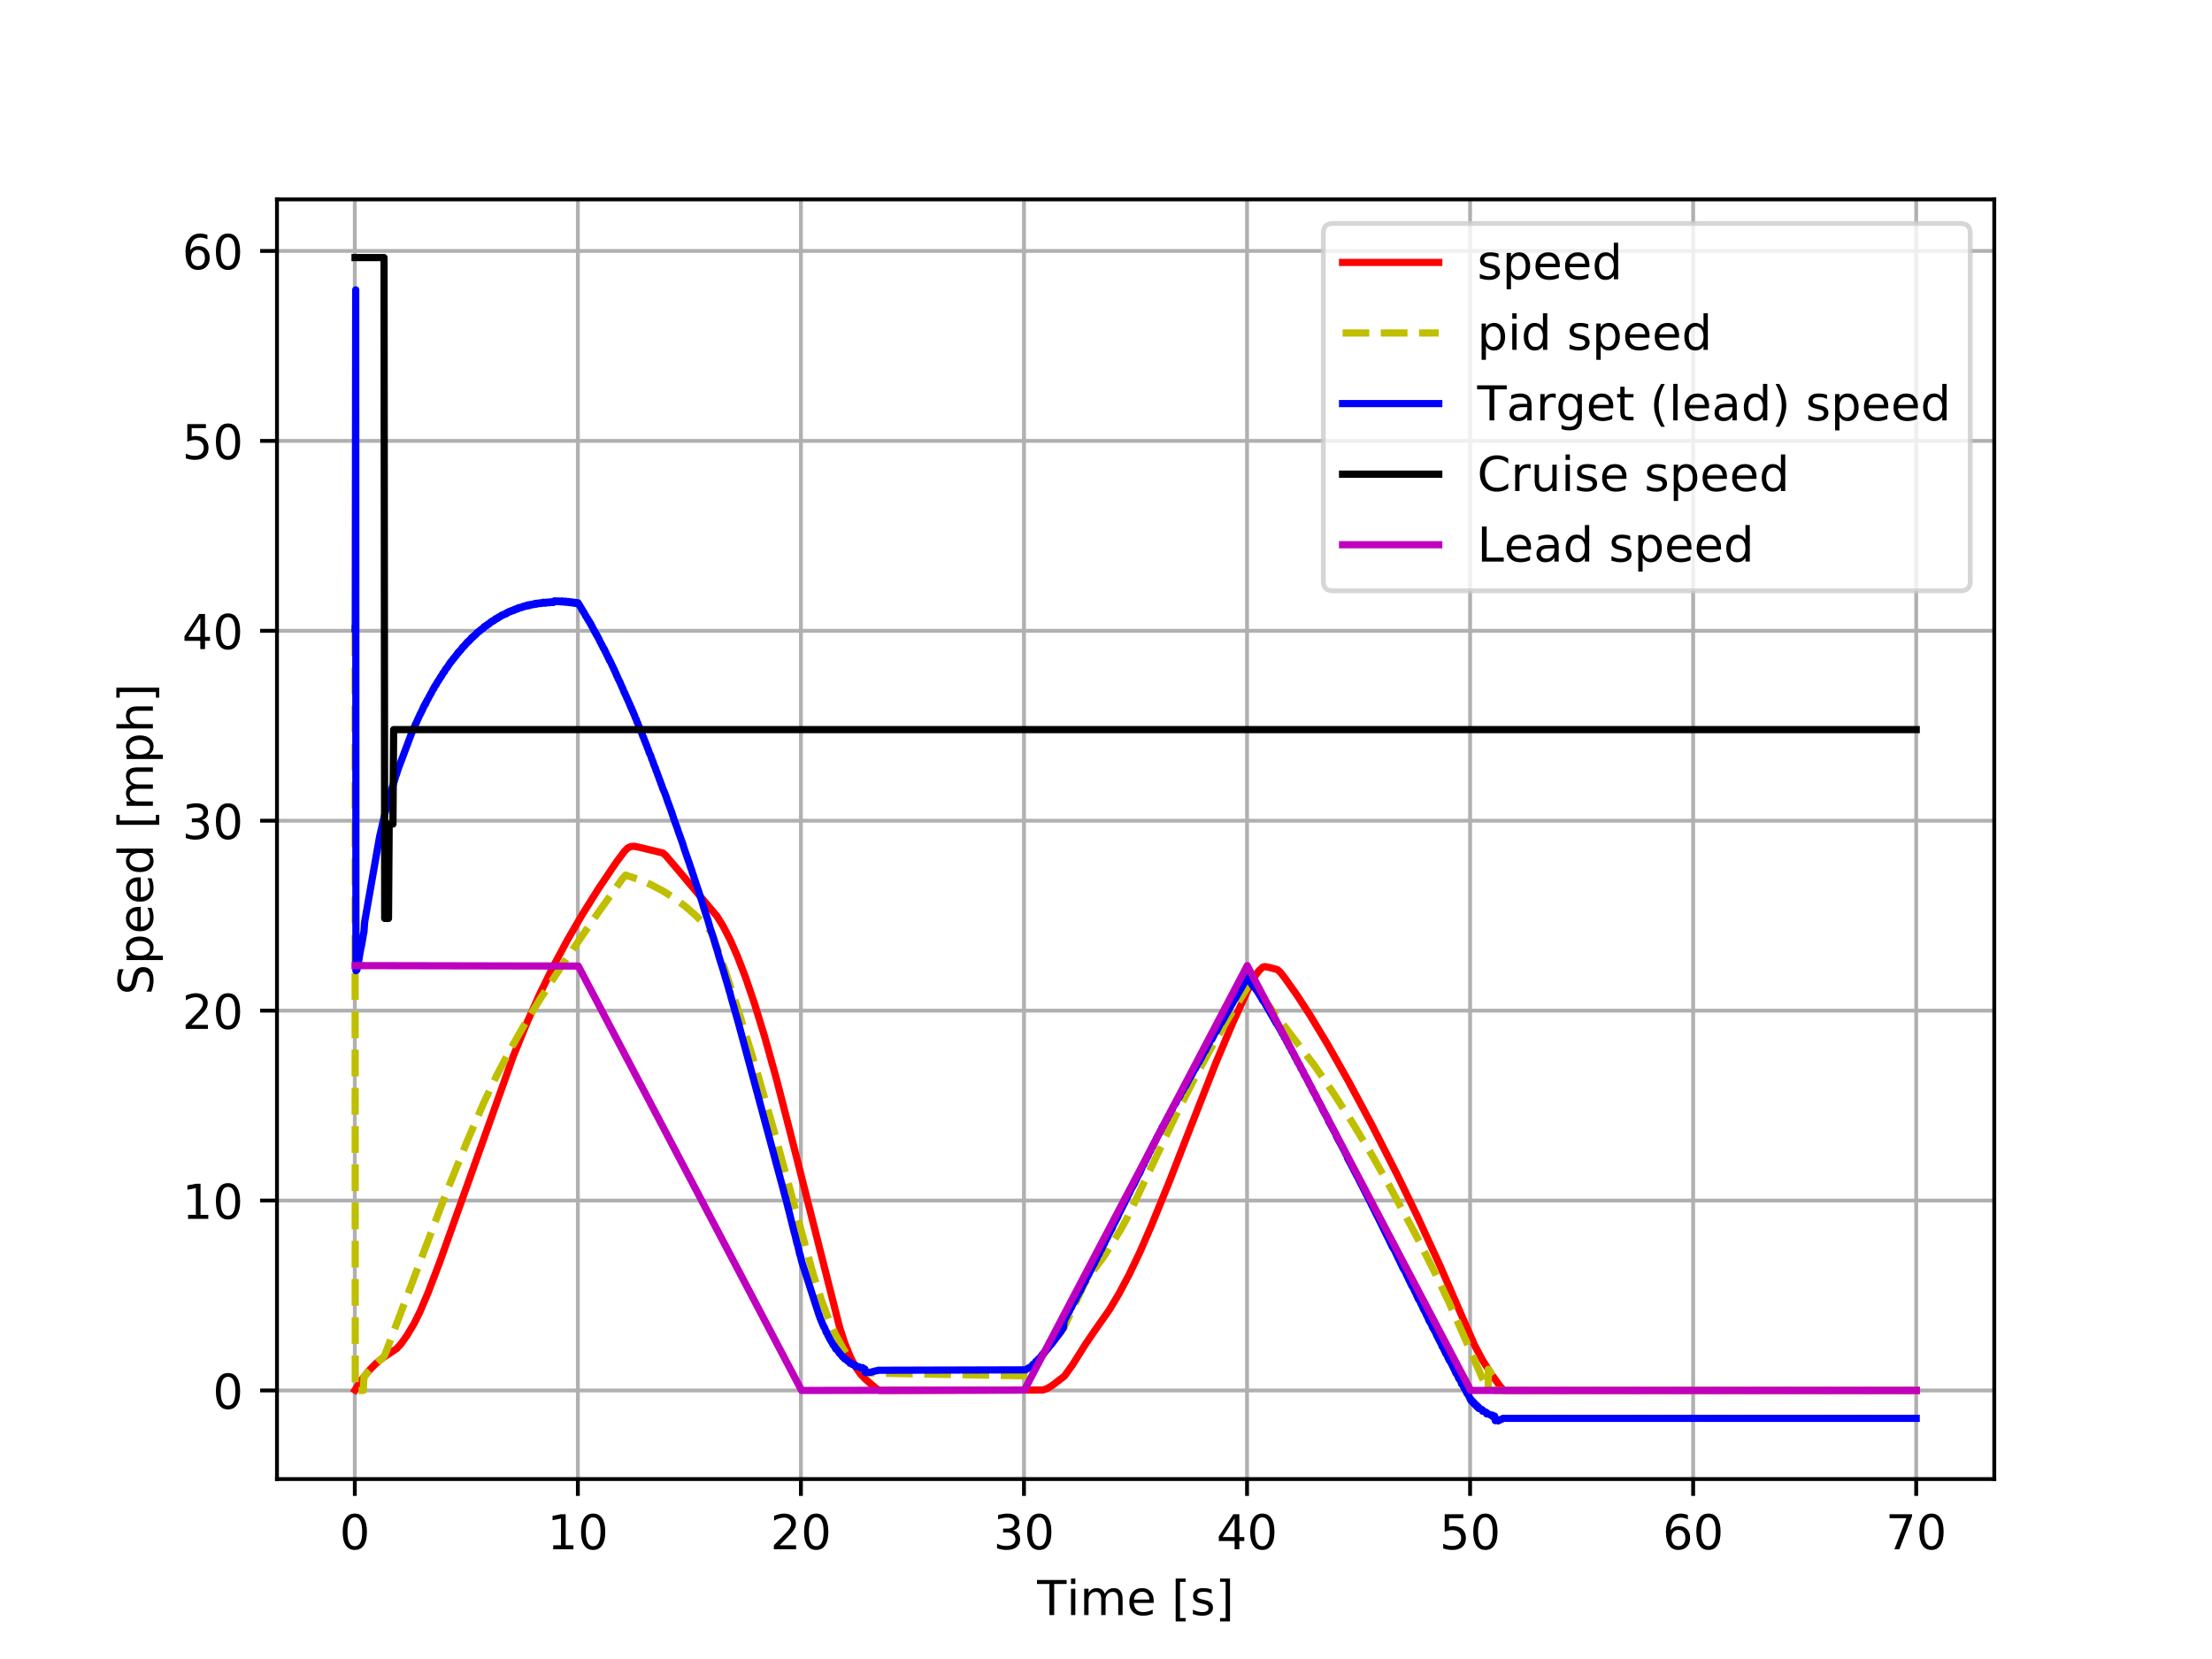 <?xml version="1.0" encoding="utf-8" standalone="no"?>
<!DOCTYPE svg PUBLIC "-//W3C//DTD SVG 1.1//EN"
  "http://www.w3.org/Graphics/SVG/1.1/DTD/svg11.dtd">
<!-- Created with matplotlib (http://matplotlib.org/) -->
<svg height="345pt" version="1.1" viewBox="0 0 460 345" width="460pt" xmlns="http://www.w3.org/2000/svg" xmlns:xlink="http://www.w3.org/1999/xlink">
 <defs>
  <style type="text/css">
*{stroke-linecap:butt;stroke-linejoin:round;}
  </style>
 </defs>
 <g id="figure_1">
  <g id="patch_1">
   <path d="M 0 345.6 
L 460.8 345.6 
L 460.8 0 
L 0 0 
z
" style="fill:#ffffff;"/>
  </g>
  <g id="axes_1">
   <g id="patch_2">
    <path d="M 57.6 307.584 
L 414.72 307.584 
L 414.72 41.472 
L 57.6 41.472 
z
" style="fill:#ffffff;"/>
   </g>
   <g id="matplotlib.axis_1">
    <g id="xtick_1">
     <g id="line2d_1">
      <path clip-path="url(#p79451cca5f)" d="M 73.786 307.584 
L 73.786 41.472 
" style="fill:none;stroke:#b0b0b0;stroke-linecap:square;stroke-width:0.8;"/>
     </g>
     <g id="line2d_2">
      <defs>
       <path d="M 0 0 
L 0 3.5 
" id="m1fb46b248d" style="stroke:#000000;stroke-width:0.8;"/>
      </defs>
      <g>
       <use style="stroke:#000000;stroke-width:0.8;" x="73.786" xlink:href="#m1fb46b248d" y="307.584"/>
      </g>
     </g>
     <g id="text_1">
      <!-- 0 -->
      <defs>
       <path d="M 31.781 66.406 
Q 24.172 66.406 20.328 58.906 
Q 16.5 51.422 16.5 36.375 
Q 16.5 21.391 20.328 13.891 
Q 24.172 6.391 31.781 6.391 
Q 39.453 6.391 43.281 13.891 
Q 47.125 21.391 47.125 36.375 
Q 47.125 51.422 43.281 58.906 
Q 39.453 66.406 31.781 66.406 
z
M 31.781 74.219 
Q 44.047 74.219 50.516 64.516 
Q 56.984 54.828 56.984 36.375 
Q 56.984 17.969 50.516 8.266 
Q 44.047 -1.422 31.781 -1.422 
Q 19.531 -1.422 13.062 8.266 
Q 6.594 17.969 6.594 36.375 
Q 6.594 54.828 13.062 64.516 
Q 19.531 74.219 31.781 74.219 
z
" id="DejaVuSans-30"/>
      </defs>
      <g transform="translate(70.605 322.182)scale(0.1 -0.1)">
       <use xlink:href="#DejaVuSans-30"/>
      </g>
     </g>
    </g>
    <g id="xtick_2">
     <g id="line2d_3">
      <path clip-path="url(#p79451cca5f)" d="M 120.172 307.584 
L 120.172 41.472 
" style="fill:none;stroke:#b0b0b0;stroke-linecap:square;stroke-width:0.8;"/>
     </g>
     <g id="line2d_4">
      <g>
       <use style="stroke:#000000;stroke-width:0.8;" x="120.172" xlink:href="#m1fb46b248d" y="307.584"/>
      </g>
     </g>
     <g id="text_2">
      <!-- 10 -->
      <defs>
       <path d="M 12.406 8.297 
L 28.516 8.297 
L 28.516 63.922 
L 10.984 60.406 
L 10.984 69.391 
L 28.422 72.906 
L 38.281 72.906 
L 38.281 8.297 
L 54.391 8.297 
L 54.391 0 
L 12.406 0 
z
" id="DejaVuSans-31"/>
      </defs>
      <g transform="translate(113.81 322.182)scale(0.1 -0.1)">
       <use xlink:href="#DejaVuSans-31"/>
       <use x="63.623" xlink:href="#DejaVuSans-30"/>
      </g>
     </g>
    </g>
    <g id="xtick_3">
     <g id="line2d_5">
      <path clip-path="url(#p79451cca5f)" d="M 166.558 307.584 
L 166.558 41.472 
" style="fill:none;stroke:#b0b0b0;stroke-linecap:square;stroke-width:0.8;"/>
     </g>
     <g id="line2d_6">
      <g>
       <use style="stroke:#000000;stroke-width:0.8;" x="166.558" xlink:href="#m1fb46b248d" y="307.584"/>
      </g>
     </g>
     <g id="text_3">
      <!-- 20 -->
      <defs>
       <path d="M 19.188 8.297 
L 53.609 8.297 
L 53.609 0 
L 7.328 0 
L 7.328 8.297 
Q 12.938 14.109 22.625 23.891 
Q 32.328 33.688 34.812 36.531 
Q 39.547 41.844 41.422 45.531 
Q 43.312 49.219 43.312 52.781 
Q 43.312 58.594 39.234 62.25 
Q 35.156 65.922 28.609 65.922 
Q 23.969 65.922 18.812 64.312 
Q 13.672 62.703 7.812 59.422 
L 7.812 69.391 
Q 13.766 71.781 18.938 73 
Q 24.125 74.219 28.422 74.219 
Q 39.75 74.219 46.484 68.547 
Q 53.219 62.891 53.219 53.422 
Q 53.219 48.922 51.531 44.891 
Q 49.859 40.875 45.406 35.406 
Q 44.188 33.984 37.641 27.219 
Q 31.109 20.453 19.188 8.297 
z
" id="DejaVuSans-32"/>
      </defs>
      <g transform="translate(160.196 322.182)scale(0.1 -0.1)">
       <use xlink:href="#DejaVuSans-32"/>
       <use x="63.623" xlink:href="#DejaVuSans-30"/>
      </g>
     </g>
    </g>
    <g id="xtick_4">
     <g id="line2d_7">
      <path clip-path="url(#p79451cca5f)" d="M 212.944 307.584 
L 212.944 41.472 
" style="fill:none;stroke:#b0b0b0;stroke-linecap:square;stroke-width:0.8;"/>
     </g>
     <g id="line2d_8">
      <g>
       <use style="stroke:#000000;stroke-width:0.8;" x="212.944" xlink:href="#m1fb46b248d" y="307.584"/>
      </g>
     </g>
     <g id="text_4">
      <!-- 30 -->
      <defs>
       <path d="M 40.578 39.312 
Q 47.656 37.797 51.625 33 
Q 55.609 28.219 55.609 21.188 
Q 55.609 10.406 48.188 4.484 
Q 40.766 -1.422 27.094 -1.422 
Q 22.516 -1.422 17.656 -0.516 
Q 12.797 0.391 7.625 2.203 
L 7.625 11.719 
Q 11.719 9.328 16.594 8.109 
Q 21.484 6.891 26.812 6.891 
Q 36.078 6.891 40.938 10.547 
Q 45.797 14.203 45.797 21.188 
Q 45.797 27.641 41.281 31.266 
Q 36.766 34.906 28.719 34.906 
L 20.219 34.906 
L 20.219 43.016 
L 29.109 43.016 
Q 36.375 43.016 40.234 45.922 
Q 44.094 48.828 44.094 54.297 
Q 44.094 59.906 40.109 62.906 
Q 36.141 65.922 28.719 65.922 
Q 24.656 65.922 20.016 65.031 
Q 15.375 64.156 9.812 62.312 
L 9.812 71.094 
Q 15.438 72.656 20.344 73.438 
Q 25.25 74.219 29.594 74.219 
Q 40.828 74.219 47.359 69.109 
Q 53.906 64.016 53.906 55.328 
Q 53.906 49.266 50.438 45.094 
Q 46.969 40.922 40.578 39.312 
z
" id="DejaVuSans-33"/>
      </defs>
      <g transform="translate(206.581 322.182)scale(0.1 -0.1)">
       <use xlink:href="#DejaVuSans-33"/>
       <use x="63.623" xlink:href="#DejaVuSans-30"/>
      </g>
     </g>
    </g>
    <g id="xtick_5">
     <g id="line2d_9">
      <path clip-path="url(#p79451cca5f)" d="M 259.33 307.584 
L 259.33 41.472 
" style="fill:none;stroke:#b0b0b0;stroke-linecap:square;stroke-width:0.8;"/>
     </g>
     <g id="line2d_10">
      <g>
       <use style="stroke:#000000;stroke-width:0.8;" x="259.33" xlink:href="#m1fb46b248d" y="307.584"/>
      </g>
     </g>
     <g id="text_5">
      <!-- 40 -->
      <defs>
       <path d="M 37.797 64.312 
L 12.891 25.391 
L 37.797 25.391 
z
M 35.203 72.906 
L 47.609 72.906 
L 47.609 25.391 
L 58.016 25.391 
L 58.016 17.188 
L 47.609 17.188 
L 47.609 0 
L 37.797 0 
L 37.797 17.188 
L 4.891 17.188 
L 4.891 26.703 
z
" id="DejaVuSans-34"/>
      </defs>
      <g transform="translate(252.967 322.182)scale(0.1 -0.1)">
       <use xlink:href="#DejaVuSans-34"/>
       <use x="63.623" xlink:href="#DejaVuSans-30"/>
      </g>
     </g>
    </g>
    <g id="xtick_6">
     <g id="line2d_11">
      <path clip-path="url(#p79451cca5f)" d="M 305.716 307.584 
L 305.716 41.472 
" style="fill:none;stroke:#b0b0b0;stroke-linecap:square;stroke-width:0.8;"/>
     </g>
     <g id="line2d_12">
      <g>
       <use style="stroke:#000000;stroke-width:0.8;" x="305.716" xlink:href="#m1fb46b248d" y="307.584"/>
      </g>
     </g>
     <g id="text_6">
      <!-- 50 -->
      <defs>
       <path d="M 10.797 72.906 
L 49.516 72.906 
L 49.516 64.594 
L 19.828 64.594 
L 19.828 46.734 
Q 21.969 47.469 24.109 47.828 
Q 26.266 48.188 28.422 48.188 
Q 40.625 48.188 47.75 41.5 
Q 54.891 34.812 54.891 23.391 
Q 54.891 11.625 47.562 5.094 
Q 40.234 -1.422 26.906 -1.422 
Q 22.312 -1.422 17.547 -0.641 
Q 12.797 0.141 7.719 1.703 
L 7.719 11.625 
Q 12.109 9.234 16.797 8.062 
Q 21.484 6.891 26.703 6.891 
Q 35.156 6.891 40.078 11.328 
Q 45.016 15.766 45.016 23.391 
Q 45.016 31 40.078 35.438 
Q 35.156 39.891 26.703 39.891 
Q 22.75 39.891 18.812 39.016 
Q 14.891 38.141 10.797 36.281 
z
" id="DejaVuSans-35"/>
      </defs>
      <g transform="translate(299.353 322.182)scale(0.1 -0.1)">
       <use xlink:href="#DejaVuSans-35"/>
       <use x="63.623" xlink:href="#DejaVuSans-30"/>
      </g>
     </g>
    </g>
    <g id="xtick_7">
     <g id="line2d_13">
      <path clip-path="url(#p79451cca5f)" d="M 352.101 307.584 
L 352.101 41.472 
" style="fill:none;stroke:#b0b0b0;stroke-linecap:square;stroke-width:0.8;"/>
     </g>
     <g id="line2d_14">
      <g>
       <use style="stroke:#000000;stroke-width:0.8;" x="352.101" xlink:href="#m1fb46b248d" y="307.584"/>
      </g>
     </g>
     <g id="text_7">
      <!-- 60 -->
      <defs>
       <path d="M 33.016 40.375 
Q 26.375 40.375 22.484 35.828 
Q 18.609 31.297 18.609 23.391 
Q 18.609 15.531 22.484 10.953 
Q 26.375 6.391 33.016 6.391 
Q 39.656 6.391 43.531 10.953 
Q 47.406 15.531 47.406 23.391 
Q 47.406 31.297 43.531 35.828 
Q 39.656 40.375 33.016 40.375 
z
M 52.594 71.297 
L 52.594 62.312 
Q 48.875 64.062 45.094 64.984 
Q 41.312 65.922 37.594 65.922 
Q 27.828 65.922 22.672 59.328 
Q 17.531 52.734 16.797 39.406 
Q 19.672 43.656 24.016 45.922 
Q 28.375 48.188 33.594 48.188 
Q 44.578 48.188 50.953 41.516 
Q 57.328 34.859 57.328 23.391 
Q 57.328 12.156 50.688 5.359 
Q 44.047 -1.422 33.016 -1.422 
Q 20.359 -1.422 13.672 8.266 
Q 6.984 17.969 6.984 36.375 
Q 6.984 53.656 15.188 63.938 
Q 23.391 74.219 37.203 74.219 
Q 40.922 74.219 44.703 73.484 
Q 48.484 72.75 52.594 71.297 
z
" id="DejaVuSans-36"/>
      </defs>
      <g transform="translate(345.739 322.182)scale(0.1 -0.1)">
       <use xlink:href="#DejaVuSans-36"/>
       <use x="63.623" xlink:href="#DejaVuSans-30"/>
      </g>
     </g>
    </g>
    <g id="xtick_8">
     <g id="line2d_15">
      <path clip-path="url(#p79451cca5f)" d="M 398.487 307.584 
L 398.487 41.472 
" style="fill:none;stroke:#b0b0b0;stroke-linecap:square;stroke-width:0.8;"/>
     </g>
     <g id="line2d_16">
      <g>
       <use style="stroke:#000000;stroke-width:0.8;" x="398.487" xlink:href="#m1fb46b248d" y="307.584"/>
      </g>
     </g>
     <g id="text_8">
      <!-- 70 -->
      <defs>
       <path d="M 8.203 72.906 
L 55.078 72.906 
L 55.078 68.703 
L 28.609 0 
L 18.312 0 
L 43.219 64.594 
L 8.203 64.594 
z
" id="DejaVuSans-37"/>
      </defs>
      <g transform="translate(392.125 322.182)scale(0.1 -0.1)">
       <use xlink:href="#DejaVuSans-37"/>
       <use x="63.623" xlink:href="#DejaVuSans-30"/>
      </g>
     </g>
    </g>
    <g id="text_9">
     <!-- Time [s] -->
     <defs>
      <path d="M -0.297 72.906 
L 61.375 72.906 
L 61.375 64.594 
L 35.5 64.594 
L 35.5 0 
L 25.594 0 
L 25.594 64.594 
L -0.297 64.594 
z
" id="DejaVuSans-54"/>
      <path d="M 9.422 54.688 
L 18.406 54.688 
L 18.406 0 
L 9.422 0 
z
M 9.422 75.984 
L 18.406 75.984 
L 18.406 64.594 
L 9.422 64.594 
z
" id="DejaVuSans-69"/>
      <path d="M 52 44.188 
Q 55.375 50.25 60.062 53.125 
Q 64.75 56 71.094 56 
Q 79.641 56 84.281 50.016 
Q 88.922 44.047 88.922 33.016 
L 88.922 0 
L 79.891 0 
L 79.891 32.719 
Q 79.891 40.578 77.094 44.375 
Q 74.312 48.188 68.609 48.188 
Q 61.625 48.188 57.562 43.547 
Q 53.516 38.922 53.516 30.906 
L 53.516 0 
L 44.484 0 
L 44.484 32.719 
Q 44.484 40.625 41.703 44.406 
Q 38.922 48.188 33.109 48.188 
Q 26.219 48.188 22.156 43.531 
Q 18.109 38.875 18.109 30.906 
L 18.109 0 
L 9.078 0 
L 9.078 54.688 
L 18.109 54.688 
L 18.109 46.188 
Q 21.188 51.219 25.484 53.609 
Q 29.781 56 35.688 56 
Q 41.656 56 45.828 52.969 
Q 50 49.953 52 44.188 
z
" id="DejaVuSans-6d"/>
      <path d="M 56.203 29.594 
L 56.203 25.203 
L 14.891 25.203 
Q 15.484 15.922 20.484 11.062 
Q 25.484 6.203 34.422 6.203 
Q 39.594 6.203 44.453 7.469 
Q 49.312 8.734 54.109 11.281 
L 54.109 2.781 
Q 49.266 0.734 44.188 -0.344 
Q 39.109 -1.422 33.891 -1.422 
Q 20.797 -1.422 13.156 6.188 
Q 5.516 13.812 5.516 26.812 
Q 5.516 40.234 12.766 48.109 
Q 20.016 56 32.328 56 
Q 43.359 56 49.781 48.891 
Q 56.203 41.797 56.203 29.594 
z
M 47.219 32.234 
Q 47.125 39.594 43.094 43.984 
Q 39.062 48.391 32.422 48.391 
Q 24.906 48.391 20.391 44.141 
Q 15.875 39.891 15.188 32.172 
z
" id="DejaVuSans-65"/>
      <path id="DejaVuSans-20"/>
      <path d="M 8.594 75.984 
L 29.297 75.984 
L 29.297 69 
L 17.578 69 
L 17.578 -6.203 
L 29.297 -6.203 
L 29.297 -13.188 
L 8.594 -13.188 
z
" id="DejaVuSans-5b"/>
      <path d="M 44.281 53.078 
L 44.281 44.578 
Q 40.484 46.531 36.375 47.5 
Q 32.281 48.484 27.875 48.484 
Q 21.188 48.484 17.844 46.438 
Q 14.5 44.391 14.5 40.281 
Q 14.5 37.156 16.891 35.375 
Q 19.281 33.594 26.516 31.984 
L 29.594 31.297 
Q 39.156 29.25 43.188 25.516 
Q 47.219 21.781 47.219 15.094 
Q 47.219 7.469 41.188 3.016 
Q 35.156 -1.422 24.609 -1.422 
Q 20.219 -1.422 15.453 -0.562 
Q 10.688 0.297 5.422 2 
L 5.422 11.281 
Q 10.406 8.688 15.234 7.391 
Q 20.062 6.109 24.812 6.109 
Q 31.156 6.109 34.562 8.281 
Q 37.984 10.453 37.984 14.406 
Q 37.984 18.062 35.516 20.016 
Q 33.062 21.969 24.703 23.781 
L 21.578 24.516 
Q 13.234 26.266 9.516 29.906 
Q 5.812 33.547 5.812 39.891 
Q 5.812 47.609 11.281 51.797 
Q 16.75 56 26.812 56 
Q 31.781 56 36.172 55.266 
Q 40.578 54.547 44.281 53.078 
z
" id="DejaVuSans-73"/>
      <path d="M 30.422 75.984 
L 30.422 -13.188 
L 9.719 -13.188 
L 9.719 -6.203 
L 21.391 -6.203 
L 21.391 69 
L 9.719 69 
L 9.719 75.984 
z
" id="DejaVuSans-5d"/>
     </defs>
     <g transform="translate(215.677 335.861)scale(0.1 -0.1)">
      <use xlink:href="#DejaVuSans-54"/>
      <use x="61.037" xlink:href="#DejaVuSans-69"/>
      <use x="88.82" xlink:href="#DejaVuSans-6d"/>
      <use x="186.232" xlink:href="#DejaVuSans-65"/>
      <use x="247.756" xlink:href="#DejaVuSans-20"/>
      <use x="279.543" xlink:href="#DejaVuSans-5b"/>
      <use x="318.557" xlink:href="#DejaVuSans-73"/>
      <use x="370.656" xlink:href="#DejaVuSans-5d"/>
     </g>
    </g>
   </g>
   <g id="matplotlib.axis_2">
    <g id="ytick_1">
     <g id="line2d_17">
      <path clip-path="url(#p79451cca5f)" d="M 57.6 289.154 
L 414.72 289.154 
" style="fill:none;stroke:#b0b0b0;stroke-linecap:square;stroke-width:0.8;"/>
     </g>
     <g id="line2d_18">
      <defs>
       <path d="M 0 0 
L -3.5 0 
" id="mdcb62e75fd" style="stroke:#000000;stroke-width:0.8;"/>
      </defs>
      <g>
       <use style="stroke:#000000;stroke-width:0.8;" x="57.6" xlink:href="#mdcb62e75fd" y="289.154"/>
      </g>
     </g>
     <g id="text_10">
      <!-- 0 -->
      <g transform="translate(44.237 292.954)scale(0.1 -0.1)">
       <use xlink:href="#DejaVuSans-30"/>
      </g>
     </g>
    </g>
    <g id="ytick_2">
     <g id="line2d_19">
      <path clip-path="url(#p79451cca5f)" d="M 57.6 249.661 
L 414.72 249.661 
" style="fill:none;stroke:#b0b0b0;stroke-linecap:square;stroke-width:0.8;"/>
     </g>
     <g id="line2d_20">
      <g>
       <use style="stroke:#000000;stroke-width:0.8;" x="57.6" xlink:href="#mdcb62e75fd" y="249.661"/>
      </g>
     </g>
     <g id="text_11">
      <!-- 10 -->
      <g transform="translate(37.875 253.46)scale(0.1 -0.1)">
       <use xlink:href="#DejaVuSans-31"/>
       <use x="63.623" xlink:href="#DejaVuSans-30"/>
      </g>
     </g>
    </g>
    <g id="ytick_3">
     <g id="line2d_21">
      <path clip-path="url(#p79451cca5f)" d="M 57.6 210.167 
L 414.72 210.167 
" style="fill:none;stroke:#b0b0b0;stroke-linecap:square;stroke-width:0.8;"/>
     </g>
     <g id="line2d_22">
      <g>
       <use style="stroke:#000000;stroke-width:0.8;" x="57.6" xlink:href="#mdcb62e75fd" y="210.167"/>
      </g>
     </g>
     <g id="text_12">
      <!-- 20 -->
      <g transform="translate(37.875 213.966)scale(0.1 -0.1)">
       <use xlink:href="#DejaVuSans-32"/>
       <use x="63.623" xlink:href="#DejaVuSans-30"/>
      </g>
     </g>
    </g>
    <g id="ytick_4">
     <g id="line2d_23">
      <path clip-path="url(#p79451cca5f)" d="M 57.6 170.673 
L 414.72 170.673 
" style="fill:none;stroke:#b0b0b0;stroke-linecap:square;stroke-width:0.8;"/>
     </g>
     <g id="line2d_24">
      <g>
       <use style="stroke:#000000;stroke-width:0.8;" x="57.6" xlink:href="#mdcb62e75fd" y="170.673"/>
      </g>
     </g>
     <g id="text_13">
      <!-- 30 -->
      <g transform="translate(37.875 174.472)scale(0.1 -0.1)">
       <use xlink:href="#DejaVuSans-33"/>
       <use x="63.623" xlink:href="#DejaVuSans-30"/>
      </g>
     </g>
    </g>
    <g id="ytick_5">
     <g id="line2d_25">
      <path clip-path="url(#p79451cca5f)" d="M 57.6 131.18 
L 414.72 131.18 
" style="fill:none;stroke:#b0b0b0;stroke-linecap:square;stroke-width:0.8;"/>
     </g>
     <g id="line2d_26">
      <g>
       <use style="stroke:#000000;stroke-width:0.8;" x="57.6" xlink:href="#mdcb62e75fd" y="131.18"/>
      </g>
     </g>
     <g id="text_14">
      <!-- 40 -->
      <g transform="translate(37.875 134.979)scale(0.1 -0.1)">
       <use xlink:href="#DejaVuSans-34"/>
       <use x="63.623" xlink:href="#DejaVuSans-30"/>
      </g>
     </g>
    </g>
    <g id="ytick_6">
     <g id="line2d_27">
      <path clip-path="url(#p79451cca5f)" d="M 57.6 91.686 
L 414.72 91.686 
" style="fill:none;stroke:#b0b0b0;stroke-linecap:square;stroke-width:0.8;"/>
     </g>
     <g id="line2d_28">
      <g>
       <use style="stroke:#000000;stroke-width:0.8;" x="57.6" xlink:href="#mdcb62e75fd" y="91.686"/>
      </g>
     </g>
     <g id="text_15">
      <!-- 50 -->
      <g transform="translate(37.875 95.485)scale(0.1 -0.1)">
       <use xlink:href="#DejaVuSans-35"/>
       <use x="63.623" xlink:href="#DejaVuSans-30"/>
      </g>
     </g>
    </g>
    <g id="ytick_7">
     <g id="line2d_29">
      <path clip-path="url(#p79451cca5f)" d="M 57.6 52.192 
L 414.72 52.192 
" style="fill:none;stroke:#b0b0b0;stroke-linecap:square;stroke-width:0.8;"/>
     </g>
     <g id="line2d_30">
      <g>
       <use style="stroke:#000000;stroke-width:0.8;" x="57.6" xlink:href="#mdcb62e75fd" y="52.192"/>
      </g>
     </g>
     <g id="text_16">
      <!-- 60 -->
      <g transform="translate(37.875 55.991)scale(0.1 -0.1)">
       <use xlink:href="#DejaVuSans-36"/>
       <use x="63.623" xlink:href="#DejaVuSans-30"/>
      </g>
     </g>
    </g>
    <g id="text_17">
     <!-- Speed [mph] -->
     <defs>
      <path d="M 53.516 70.516 
L 53.516 60.891 
Q 47.906 63.578 42.922 64.891 
Q 37.938 66.219 33.297 66.219 
Q 25.25 66.219 20.875 63.094 
Q 16.5 59.969 16.5 54.203 
Q 16.5 49.359 19.406 46.891 
Q 22.312 44.438 30.422 42.922 
L 36.375 41.703 
Q 47.406 39.594 52.656 34.297 
Q 57.906 29 57.906 20.125 
Q 57.906 9.516 50.797 4.047 
Q 43.703 -1.422 29.984 -1.422 
Q 24.812 -1.422 18.969 -0.25 
Q 13.141 0.922 6.891 3.219 
L 6.891 13.375 
Q 12.891 10.016 18.656 8.297 
Q 24.422 6.594 29.984 6.594 
Q 38.422 6.594 43.016 9.906 
Q 47.609 13.234 47.609 19.391 
Q 47.609 24.75 44.312 27.781 
Q 41.016 30.812 33.5 32.328 
L 27.484 33.5 
Q 16.453 35.688 11.516 40.375 
Q 6.594 45.062 6.594 53.422 
Q 6.594 63.094 13.406 68.656 
Q 20.219 74.219 32.172 74.219 
Q 37.312 74.219 42.625 73.281 
Q 47.953 72.359 53.516 70.516 
z
" id="DejaVuSans-53"/>
      <path d="M 18.109 8.203 
L 18.109 -20.797 
L 9.078 -20.797 
L 9.078 54.688 
L 18.109 54.688 
L 18.109 46.391 
Q 20.953 51.266 25.266 53.625 
Q 29.594 56 35.594 56 
Q 45.562 56 51.781 48.094 
Q 58.016 40.188 58.016 27.297 
Q 58.016 14.406 51.781 6.484 
Q 45.562 -1.422 35.594 -1.422 
Q 29.594 -1.422 25.266 0.953 
Q 20.953 3.328 18.109 8.203 
z
M 48.688 27.297 
Q 48.688 37.203 44.609 42.844 
Q 40.531 48.484 33.406 48.484 
Q 26.266 48.484 22.188 42.844 
Q 18.109 37.203 18.109 27.297 
Q 18.109 17.391 22.188 11.75 
Q 26.266 6.109 33.406 6.109 
Q 40.531 6.109 44.609 11.75 
Q 48.688 17.391 48.688 27.297 
z
" id="DejaVuSans-70"/>
      <path d="M 45.406 46.391 
L 45.406 75.984 
L 54.391 75.984 
L 54.391 0 
L 45.406 0 
L 45.406 8.203 
Q 42.578 3.328 38.25 0.953 
Q 33.938 -1.422 27.875 -1.422 
Q 17.969 -1.422 11.734 6.484 
Q 5.516 14.406 5.516 27.297 
Q 5.516 40.188 11.734 48.094 
Q 17.969 56 27.875 56 
Q 33.938 56 38.25 53.625 
Q 42.578 51.266 45.406 46.391 
z
M 14.797 27.297 
Q 14.797 17.391 18.875 11.75 
Q 22.953 6.109 30.078 6.109 
Q 37.203 6.109 41.297 11.75 
Q 45.406 17.391 45.406 27.297 
Q 45.406 37.203 41.297 42.844 
Q 37.203 48.484 30.078 48.484 
Q 22.953 48.484 18.875 42.844 
Q 14.797 37.203 14.797 27.297 
z
" id="DejaVuSans-64"/>
      <path d="M 54.891 33.016 
L 54.891 0 
L 45.906 0 
L 45.906 32.719 
Q 45.906 40.484 42.875 44.328 
Q 39.844 48.188 33.797 48.188 
Q 26.516 48.188 22.312 43.547 
Q 18.109 38.922 18.109 30.906 
L 18.109 0 
L 9.078 0 
L 9.078 75.984 
L 18.109 75.984 
L 18.109 46.188 
Q 21.344 51.125 25.703 53.562 
Q 30.078 56 35.797 56 
Q 45.219 56 50.047 50.172 
Q 54.891 44.344 54.891 33.016 
z
" id="DejaVuSans-68"/>
     </defs>
     <g transform="translate(31.795 206.908)rotate(-90)scale(0.1 -0.1)">
      <use xlink:href="#DejaVuSans-53"/>
      <use x="63.477" xlink:href="#DejaVuSans-70"/>
      <use x="126.953" xlink:href="#DejaVuSans-65"/>
      <use x="188.477" xlink:href="#DejaVuSans-65"/>
      <use x="250" xlink:href="#DejaVuSans-64"/>
      <use x="313.477" xlink:href="#DejaVuSans-20"/>
      <use x="345.264" xlink:href="#DejaVuSans-5b"/>
      <use x="384.277" xlink:href="#DejaVuSans-6d"/>
      <use x="481.689" xlink:href="#DejaVuSans-70"/>
      <use x="545.166" xlink:href="#DejaVuSans-68"/>
      <use x="608.545" xlink:href="#DejaVuSans-5d"/>
     </g>
    </g>
   </g>
   <g id="line2d_31">
    <path clip-path="url(#p79451cca5f)" d="M 73.833 289.075 
L 75.224 286.916 
L 76.662 285.097 
L 78.147 283.576 
L 79.724 282.28 
L 81.394 281.193 
L 82.507 280.441 
L 83.435 279.42 
L 84.687 277.637 
L 86.171 275.136 
L 87.377 272.684 
L 89.001 268.868 
L 91.367 262.676 
L 95.541 251.007 
L 106.72 219.694 
L 109.596 212.642 
L 112.194 206.821 
L 115.023 201.034 
L 118.038 195.408 
L 121.054 190.232 
L 124.393 184.91 
L 128.151 179.326 
L 129.913 176.976 
L 130.563 176.329 
L 131.212 176.036 
L 131.908 175.992 
L 132.928 176.192 
L 137.845 177.378 
L 138.402 177.856 
L 140.257 180.025 
L 149.117 190.559 
L 150.416 192.669 
L 151.854 195.463 
L 153.338 198.828 
L 155.008 203.157 
L 156.863 208.585 
L 158.997 215.536 
L 161.409 224.165 
L 164.285 235.304 
L 174.629 276.116 
L 175.696 279.392 
L 176.856 282.233 
L 177.876 284.212 
L 178.897 285.679 
L 179.917 286.757 
L 182.144 288.69 
L 182.932 289.154 
L 216.933 289.052 
L 217.861 288.699 
L 218.835 288.106 
L 221.34 286.188 
L 223.056 283.799 
L 225.654 279.664 
L 227.555 276.858 
L 230.71 272.365 
L 232.658 269.107 
L 234.792 265.097 
L 237.018 260.44 
L 239.43 254.898 
L 243.234 245.572 
L 247.084 235.693 
L 252.882 220.924 
L 256.361 212.714 
L 259.608 205.614 
L 260.953 203.031 
L 261.835 201.834 
L 262.623 201.117 
L 263.041 201.012 
L 263.876 201.165 
L 265.638 201.634 
L 266.241 202.157 
L 267.169 203.353 
L 269.674 206.887 
L 272.457 211.168 
L 276.168 217.321 
L 280.435 224.87 
L 285.213 233.79 
L 290.594 244.363 
L 294.769 252.989 
L 299.5 263.3 
L 303.86 273.348 
L 306.69 279.829 
L 308.313 282.865 
L 310.029 285.598 
L 311.978 288.329 
L 312.766 289.154 
L 398.487 289.154 
L 398.487 289.154 
" style="fill:none;stroke:#ff0000;stroke-linecap:square;stroke-width:1.5;"/>
   </g>
   <g id="line2d_32">
    <path clip-path="url(#p79451cca5f)" d="M 73.833 130.838 
L 73.879 289.154 
L 73.972 289.154 
L 75.549 289.154 
L 75.688 286.351 
L 76.338 285.522 
L 78.982 282.889 
L 79.492 282.499 
L 80.002 281.835 
L 92.712 248.257 
L 97.165 237.282 
L 100.597 229.341 
L 103.195 223.847 
L 105.932 218.586 
L 108.993 213.194 
L 112.519 207.445 
L 117.111 200.404 
L 123.094 191.63 
L 129.403 182.778 
L 130.099 181.978 
L 132.928 182.932 
L 135.433 184.004 
L 137.892 185.299 
L 140.257 186.797 
L 142.53 188.502 
L 144.757 190.454 
L 146.937 192.664 
L 148.004 193.934 
L 150.74 201.636 
L 153.663 210.521 
L 157.142 221.888 
L 160.992 235.281 
L 165.723 252.639 
L 169.016 264.663 
L 170.826 270.353 
L 172.356 274.454 
L 173.701 277.441 
L 175.279 280.34 
L 177.273 283.749 
L 177.598 283.847 
L 177.783 283.994 
L 178.062 284.09 
L 178.294 284.23 
L 178.665 284.329 
L 178.85 284.457 
L 179.407 284.561 
L 179.592 284.68 
L 179.871 284.775 
L 180.288 285.361 
L 180.474 285.456 
L 180.706 285.497 
L 185.855 285.628 
L 213.872 286.13 
L 214.243 285.588 
L 214.382 285.498 
L 214.985 284.493 
L 215.17 284.401 
L 215.727 283.472 
L 215.82 283.379 
L 216.423 282.343 
L 216.562 282.248 
L 216.933 281.677 
L 217.026 281.581 
L 217.258 281.293 
L 217.351 281.197 
L 217.768 280.521 
L 217.954 280.424 
L 218.371 279.746 
L 218.51 279.648 
L 218.696 279.452 
L 218.788 279.354 
L 219.113 278.862 
L 219.252 278.763 
L 219.577 278.268 
L 219.716 278.169 
L 220.041 277.671 
L 220.18 277.572 
L 220.505 277.071 
L 220.644 276.971 
L 221.015 276.367 
L 221.154 276.266 
L 225.654 266.712 
L 227.695 263.76 
L 228.251 263.045 
L 229.225 261.736 
L 229.643 261.164 
L 233.029 255.759 
L 234.049 253.902 
L 234.606 252.855 
L 239.523 242.506 
L 244.533 231.908 
L 248.104 224.848 
L 251.815 218.019 
L 255.712 211.319 
L 259.933 204.507 
L 260.118 204.249 
L 260.165 204.309 
L 273.477 221.75 
L 277.42 227.522 
L 281.317 233.59 
L 285.352 240.282 
L 289.202 247.103 
L 294.397 256.754 
L 298.294 264.448 
L 301.402 270.997 
L 304.138 277.18 
L 308.36 286.835 
L 309.473 288.919 
L 309.519 284.742 
L 309.612 284.888 
L 310.679 286.497 
L 310.818 289.154 
L 398.487 289.154 
L 398.487 289.154 
" style="fill:none;stroke:#bfbf00;stroke-dasharray:5.55,2.4;stroke-dashoffset:0;stroke-width:1.5;"/>
   </g>
   <g id="line2d_33">
    <path clip-path="url(#p79451cca5f)" d="M 73.833 130.759 
L 73.879 130.759 
L 73.972 60.281 
L 74.018 201.859 
L 74.111 201.679 
L 74.157 201.559 
L 74.157 201.559 
L 74.157 201.559 
L 74.204 201.725 
L 74.25 201.539 
L 74.529 200.164 
L 74.946 197.701 
L 75.271 196.133 
L 75.642 193.9 
L 75.688 193.835 
L 75.827 191.756 
L 78.935 173.997 
L 79.306 172.42 
L 79.631 170.951 
L 80.141 168.849 
L 80.42 167.802 
L 80.837 166.289 
L 81.115 165.339 
L 81.347 164.484 
L 81.626 163.583 
L 82.089 162.151 
L 82.368 161.124 
L 82.414 161.167 
L 82.785 159.968 
L 85.754 152.051 
L 85.8 152.091 
L 86.079 151.323 
L 86.171 151.156 
L 86.496 150.409 
L 86.542 150.391 
L 86.914 149.496 
L 87.006 149.321 
L 87.424 148.379 
L 87.47 148.426 
L 87.795 147.632 
L 87.841 147.682 
L 88.073 146.987 
L 88.12 147.037 
L 88.398 146.382 
L 88.491 146.433 
L 88.63 145.96 
L 88.676 145.996 
L 88.862 145.525 
L 89.001 145.388 
L 89.279 144.786 
L 89.326 144.77 
L 89.604 144.174 
L 89.65 144.212 
L 89.929 143.62 
L 90.021 143.437 
L 90.161 143.168 
L 90.207 143.208 
L 90.392 142.719 
L 90.439 142.76 
L 90.671 142.314 
L 90.717 142.356 
L 90.995 141.744 
L 91.042 141.786 
L 91.274 141.347 
L 91.32 141.39 
L 91.599 140.785 
L 91.645 140.829 
L 91.784 140.551 
L 91.83 140.596 
L 92.109 139.979 
L 92.155 140.024 
L 92.387 139.643 
L 92.433 139.688 
L 92.619 139.2 
L 92.665 139.228 
L 92.897 138.851 
L 92.944 138.898 
L 93.083 138.626 
L 93.129 138.656 
L 93.315 138.235 
L 93.361 138.282 
L 93.593 137.83 
L 93.639 137.877 
L 93.779 137.609 
L 93.825 137.657 
L 93.964 137.371 
L 94.011 137.42 
L 94.196 137.065 
L 94.243 137.096 
L 94.382 136.83 
L 94.428 136.878 
L 94.66 136.495 
L 94.706 136.545 
L 94.846 136.28 
L 94.892 136.312 
L 95.17 135.784 
L 95.217 135.877 
L 95.217 135.877 
L 95.217 135.877 
L 95.356 135.613 
L 95.402 135.664 
L 95.634 135.286 
L 95.68 135.337 
L 95.82 135.118 
L 95.866 135.169 
L 96.144 134.646 
L 96.191 134.74 
L 96.191 134.74 
L 96.191 134.74 
L 96.33 134.479 
L 96.376 134.531 
L 96.515 134.271 
L 96.562 134.364 
L 96.562 134.364 
L 96.562 134.364 
L 96.701 134.105 
L 96.747 134.157 
L 96.933 133.792 
L 96.979 133.845 
L 97.118 133.569 
L 97.165 133.68 
L 97.211 133.534 
L 97.258 133.569 
L 97.397 133.311 
L 97.443 133.422 
L 97.443 133.422 
L 97.443 133.422 
L 97.582 133.165 
L 97.721 133.148 
L 97.907 132.804 
L 97.953 132.857 
L 98.093 132.583 
L 98.139 132.695 
L 98.139 132.695 
L 98.139 132.695 
L 98.278 132.439 
L 98.324 132.533 
L 98.324 132.533 
L 98.324 132.533 
L 98.464 132.278 
L 98.51 132.372 
L 98.51 132.372 
L 98.51 132.372 
L 98.649 132.117 
L 98.788 132.12 
L 98.927 131.905 
L 98.974 131.96 
L 99.159 131.6 
L 99.299 131.604 
L 99.438 131.39 
L 99.484 131.445 
L 99.623 131.231 
L 99.762 131.235 
L 99.902 131.022 
L 99.948 131.077 
L 100.087 130.864 
L 100.226 130.869 
L 100.365 130.656 
L 100.505 130.662 
L 100.69 130.305 
L 100.737 130.399 
L 100.737 130.399 
L 100.737 130.399 
L 100.876 130.205 
L 101.015 130.211 
L 101.154 129.999 
L 101.2 130.111 
L 101.2 130.111 
L 101.2 130.111 
L 101.34 129.899 
L 101.386 129.955 
L 101.525 129.744 
L 101.571 129.856 
L 101.571 129.856 
L 101.571 129.856 
L 101.711 129.662 
L 101.85 129.652 
L 102.035 129.352 
L 102.174 129.36 
L 102.314 129.166 
L 102.36 129.279 
L 102.36 129.279 
L 102.36 129.279 
L 102.499 129.068 
L 102.546 129.18 
L 102.546 129.18 
L 102.546 129.18 
L 102.685 128.987 
L 102.824 128.996 
L 103.009 128.697 
L 103.056 128.809 
L 103.056 128.809 
L 103.056 128.809 
L 103.195 128.617 
L 103.241 128.711 
L 103.241 128.711 
L 103.241 128.711 
L 103.381 128.519 
L 103.427 128.631 
L 103.52 128.583 
L 103.705 128.302 
L 103.844 128.311 
L 103.984 128.192 
L 104.123 128.201 
L 104.308 127.921 
L 104.355 128.033 
L 104.447 127.985 
L 104.587 127.866 
L 104.726 127.876 
L 104.911 127.668 
L 105.05 127.678 
L 105.19 127.559 
L 105.236 127.671 
L 105.282 127.529 
L 105.421 127.392 
L 105.468 127.504 
L 105.514 127.361 
L 105.7 127.355 
L 105.839 127.182 
L 105.978 127.265 
L 106.164 127.057 
L 106.303 127.14 
L 106.442 126.967 
L 106.535 126.991 
L 106.674 126.872 
L 106.813 126.973 
L 106.999 126.712 
L 107.138 126.812 
L 107.323 126.605 
L 107.37 126.717 
L 107.416 126.593 
L 107.555 126.528 
L 107.694 126.629 
L 107.787 126.397 
L 107.834 126.528 
L 107.973 126.427 
L 108.112 126.309 
L 108.251 126.41 
L 108.437 126.238 
L 108.483 126.351 
L 108.529 126.262 
L 108.668 126.161 
L 108.715 126.239 
L 108.761 126.15 
L 108.9 126.049 
L 108.947 126.18 
L 108.993 126.09 
L 109.132 126.008 
L 109.179 126.121 
L 109.225 126.031 
L 109.364 126.02 
L 109.411 126.062 
L 109.457 125.99 
L 109.55 125.848 
L 109.596 125.89 
L 109.643 126.02 
L 109.689 125.94 
L 109.735 125.807 
L 109.828 125.849 
L 109.875 125.979 
L 109.921 125.89 
L 109.967 125.766 
L 110.06 125.808 
L 110.106 125.938 
L 110.153 125.849 
L 110.292 125.767 
L 110.431 125.684 
L 110.478 125.815 
L 110.524 125.726 
L 110.663 125.696 
L 110.709 125.774 
L 110.756 125.703 
L 110.941 125.584 
L 111.081 125.721 
L 111.312 125.478 
L 111.452 125.668 
L 111.684 125.443 
L 111.73 125.574 
L 111.776 125.485 
L 111.916 125.473 
L 111.962 125.551 
L 112.008 125.479 
L 112.194 125.378 
L 112.24 125.509 
L 112.287 125.438 
L 112.426 125.373 
L 112.472 125.504 
L 112.519 125.432 
L 112.704 125.331 
L 112.75 125.462 
L 112.797 125.391 
L 112.843 125.267 
L 112.936 125.326 
L 113.122 125.243 
L 113.261 125.433 
L 113.353 125.308 
L 113.4 125.438 
L 113.446 125.315 
L 113.632 125.231 
L 113.678 125.362 
L 113.725 125.291 
L 113.771 125.219 
L 113.817 125.35 
L 114.049 125.213 
L 114.096 125.344 
L 114.142 125.272 
L 114.188 125.219 
L 114.235 125.35 
L 114.281 125.278 
L 114.467 125.16 
L 114.513 125.291 
L 114.56 125.22 
L 114.606 125.148 
L 114.652 125.279 
L 114.884 125.142 
L 114.931 125.291 
L 114.977 125.219 
L 115.023 125.148 
L 115.07 125.296 
L 115.116 125.225 
L 115.302 124.958 
L 115.348 125.088 
L 115.394 125.035 
L 115.441 124.963 
L 115.487 125.094 
L 115.719 124.975 
L 115.766 125.106 
L 115.812 125.052 
L 115.858 124.981 
L 115.905 125.111 
L 116.044 124.967 
L 116.09 125.116 
L 116.137 125.044 
L 116.183 124.991 
L 116.229 125.122 
L 116.276 125.05 
L 116.322 124.997 
L 116.369 125.127 
L 116.415 125.074 
L 116.461 125.003 
L 116.508 125.133 
L 116.6 125.008 
L 116.647 125.157 
L 116.693 125.085 
L 116.74 125.032 
L 116.786 125.163 
L 116.832 125.109 
L 116.925 124.966 
L 116.972 125.115 
L 117.064 125.042 
L 117.111 125.173 
L 117.157 125.119 
L 117.203 125.048 
L 117.25 125.197 
L 117.296 125.125 
L 117.343 125.072 
L 117.389 125.22 
L 117.435 125.149 
L 117.528 125.024 
L 117.575 125.172 
L 117.667 125.1 
L 117.714 125.231 
L 117.76 125.177 
L 117.807 125.106 
L 117.853 125.254 
L 117.899 125.183 
L 117.992 125.076 
L 118.038 125.206 
L 118.085 125.153 
L 118.131 125.082 
L 118.178 125.282 
L 118.224 125.229 
L 118.27 125.158 
L 118.317 125.306 
L 118.363 125.235 
L 118.456 125.128 
L 118.502 125.258 
L 118.549 125.205 
L 118.595 125.151 
L 118.641 125.334 
L 118.688 125.281 
L 118.734 125.21 
L 118.781 125.358 
L 118.827 125.304 
L 118.92 125.18 
L 119.105 125.404 
L 119.244 125.226 
L 119.43 125.45 
L 119.569 125.272 
L 119.755 125.497 
L 119.894 125.318 
L 120.079 125.543 
L 120.219 125.365 
L 120.404 125.791 
L 120.451 125.738 
L 120.729 126.259 
L 120.775 126.258 
L 121.1 126.928 
L 121.146 126.874 
L 121.425 127.448 
L 121.471 127.395 
L 121.796 128.117 
L 121.842 128.064 
L 122.12 128.638 
L 122.167 128.585 
L 122.445 129.177 
L 122.491 129.106 
L 122.77 129.698 
L 122.816 129.644 
L 123.002 130.142 
L 123.048 130.088 
L 123.373 130.829 
L 123.419 130.828 
L 123.698 131.421 
L 123.744 131.367 
L 123.929 131.865 
L 123.976 131.811 
L 124.115 132.161 
L 124.161 132.107 
L 124.44 132.771 
L 124.486 132.717 
L 124.811 133.511 
L 124.857 133.511 
L 125.135 134.122 
L 125.182 134.122 
L 125.46 134.786 
L 125.507 134.733 
L 125.646 135.082 
L 125.692 135.029 
L 125.878 135.545 
L 125.924 135.545 
L 126.202 136.21 
L 126.249 136.21 
L 126.527 136.875 
L 126.573 136.822 
L 126.759 137.392 
L 126.805 137.339 
L 126.991 137.708 
L 127.362 138.54 
L 127.408 138.541 
L 127.687 139.261 
L 127.733 139.225 
L 128.011 139.945 
L 128.058 139.947 
L 128.243 140.518 
L 128.29 140.483 
L 128.568 141.204 
L 128.614 141.223 
L 128.846 141.76 
L 128.893 141.761 
L 129.171 142.501 
L 129.217 142.52 
L 129.449 143.131 
L 129.496 143.133 
L 129.867 144.114 
L 129.913 144.078 
L 130.145 144.69 
L 130.192 144.71 
L 130.423 145.34 
L 130.47 145.36 
L 130.748 146.026 
L 130.795 146.064 
L 130.98 146.6 
L 131.026 146.582 
L 131.212 147.155 
L 131.305 147.193 
L 131.49 147.784 
L 131.583 147.84 
L 131.815 148.506 
L 131.861 148.506 
L 132.093 149.19 
L 132.325 149.635 
L 132.511 150.242 
L 132.65 150.43 
L 132.836 151.095 
L 132.928 151.169 
L 132.975 151.227 
L 133.207 151.949 
L 133.485 152.49 
L 133.717 153.214 
L 133.81 153.29 
L 134.042 154.015 
L 134.134 154.148 
L 134.366 154.816 
L 134.459 154.951 
L 134.691 155.678 
L 134.784 155.795 
L 135.016 156.541 
L 135.294 157.07 
L 135.526 157.8 
L 135.758 158.331 
L 135.99 159.063 
L 136.268 159.673 
L 136.5 160.407 
L 136.593 160.545 
L 136.825 161.279 
L 136.917 161.418 
L 137.149 162.153 
L 137.242 162.292 
L 137.474 163.029 
L 137.567 163.169 
L 137.799 163.925 
L 138.216 164.852 
L 138.587 165.871 
L 138.773 166.457 
L 139.701 168.959 
L 139.886 169.567 
L 140.118 170.274 
L 140.628 171.676 
L 140.814 172.138 
L 140.999 172.75 
L 141.974 175.465 
L 142.159 176.081 
L 142.391 176.8 
L 142.948 178.4 
L 143.272 179.327 
L 143.643 180.445 
L 143.829 180.942 
L 144.015 181.567 
L 144.2 182.067 
L 144.386 182.693 
L 144.571 183.195 
L 144.757 183.806 
L 145.36 185.553 
L 145.545 186.185 
L 146.055 187.736 
L 146.195 188.248 
L 146.612 189.58 
L 147.215 191.37 
L 147.447 192.194 
L 147.633 192.836 
L 148.143 194.43 
L 148.375 195.073 
L 148.607 195.925 
L 149.21 197.848 
L 149.674 199.466 
L 150.462 201.952 
L 150.787 203.084 
L 151.436 205.234 
L 151.715 206.284 
L 151.761 206.284 
L 152.039 207.422 
L 153.524 212.621 
L 162.801 247.041 
L 163.265 248.824 
L 163.404 249.246 
L 163.914 251.304 
L 164.1 251.998 
L 164.563 253.878 
L 164.749 254.608 
L 165.166 256.283 
L 165.306 256.74 
L 165.769 258.704 
L 165.816 258.66 
L 166.326 260.921 
L 166.372 260.879 
L 166.744 262.417 
L 170.315 273.484 
L 170.362 273.453 
L 170.547 274.174 
L 170.594 274.143 
L 170.826 274.833 
L 170.872 274.81 
L 171.104 275.5 
L 171.15 275.469 
L 171.289 275.913 
L 171.336 275.881 
L 171.475 276.104 
L 171.66 276.598 
L 171.8 277.042 
L 171.846 277.018 
L 171.892 276.987 
L 172.078 277.488 
L 172.263 277.901 
L 172.31 277.876 
L 172.495 278.371 
L 172.542 278.339 
L 172.727 278.759 
L 173.052 279.256 
L 173.238 279.668 
L 173.33 279.695 
L 173.47 279.918 
L 173.516 279.887 
L 173.701 280.375 
L 173.794 280.318 
L 173.841 280.59 
L 173.933 280.526 
L 174.304 280.97 
L 174.444 281.255 
L 174.49 281.223 
L 174.583 281.464 
L 174.629 281.431 
L 174.861 281.645 
L 175 281.922 
L 175.093 281.927 
L 175.186 282.161 
L 175.232 282.121 
L 175.325 282.118 
L 175.464 282.389 
L 175.557 282.387 
L 175.65 282.605 
L 175.696 282.557 
L 176.067 282.838 
L 176.114 282.791 
L 176.253 283.039 
L 176.717 283.265 
L 176.763 283.516 
L 176.856 283.498 
L 176.995 283.511 
L 177.134 283.516 
L 177.273 283.749 
L 177.412 283.747 
L 177.551 283.752 
L 177.737 283.993 
L 177.923 283.927 
L 178.015 283.973 
L 178.062 284.216 
L 178.154 284.176 
L 178.433 284.226 
L 178.572 284.209 
L 178.618 284.224 
L 178.758 284.419 
L 179.036 284.447 
L 179.175 284.415 
L 179.361 284.397 
L 179.5 284.663 
L 179.824 284.683 
L 179.964 285.444 
L 181.03 285.4 
L 181.17 285.311 
L 181.68 285.223 
L 181.819 285.135 
L 182.422 285.046 
L 182.561 284.958 
L 213.315 284.872 
L 213.501 284.699 
L 213.732 284.613 
L 213.918 284.439 
L 214.15 284.351 
L 214.289 284.264 
L 214.475 284.176 
L 214.846 283.692 
L 215.031 283.604 
L 215.217 283.426 
L 215.263 283.426 
L 215.402 283.118 
L 215.634 283.029 
L 216.005 282.541 
L 216.191 282.451 
L 216.562 281.962 
L 216.608 281.962 
L 216.748 281.654 
L 216.979 281.563 
L 217.119 281.255 
L 217.304 281.164 
L 217.443 280.855 
L 217.629 280.764 
L 217.768 280.455 
L 217.907 280.455 
L 218.046 280.147 
L 218.185 280.053 
L 218.325 279.746 
L 218.464 279.746 
L 218.603 279.438 
L 218.742 279.438 
L 218.881 279.129 
L 218.974 279.129 
L 219.113 278.821 
L 219.206 278.821 
L 219.345 278.512 
L 219.438 278.512 
L 219.577 278.204 
L 219.67 278.204 
L 219.809 277.896 
L 219.902 277.896 
L 220.041 277.587 
L 220.134 277.587 
L 220.273 277.279 
L 220.366 277.279 
L 220.505 276.971 
L 220.598 276.971 
L 220.737 276.663 
L 220.783 276.663 
L 220.922 276.355 
L 220.969 276.355 
L 221.108 276.14 
L 221.154 276.046 
L 221.293 274.597 
L 221.386 274.571 
L 221.618 273.936 
L 221.757 273.843 
L 222.036 273.182 
L 222.36 272.785 
L 222.592 272.138 
L 222.731 272.027 
L 222.963 271.538 
L 223.102 271.266 
L 223.334 270.78 
L 223.659 270.338 
L 223.937 269.634 
L 224.169 269.277 
L 224.401 268.783 
L 224.726 268.338 
L 224.865 267.902 
L 225.051 267.575 
L 225.283 267.086 
L 225.7 266.403 
L 225.886 265.919 
L 226.117 265.562 
L 226.349 265.079 
L 226.442 264.986 
L 226.581 264.562 
L 226.813 264.22 
L 227.092 263.531 
L 227.323 263.205 
L 227.555 262.743 
L 227.602 262.712 
L 227.834 262.072 
L 227.973 261.96 
L 228.251 261.288 
L 228.39 261.06 
L 228.576 260.783 
L 228.808 260.161 
L 229.086 259.788 
L 229.457 258.925 
L 229.689 258.585 
L 229.828 258.157 
L 230.014 257.866 
L 230.246 257.401 
L 230.385 257.161 
L 230.571 256.666 
L 230.756 256.36 
L 230.988 255.898 
L 231.22 255.542 
L 231.591 254.62 
L 231.823 254.263 
L 232.055 253.789 
L 232.38 253.197 
L 232.797 252.192 
L 232.983 251.871 
L 233.214 251.366 
L 233.4 251.045 
L 233.632 250.541 
L 233.864 250.134 
L 234.189 249.415 
L 234.421 249.008 
L 234.652 248.49 
L 234.884 248.083 
L 235.209 247.333 
L 235.905 246.149 
L 236.137 245.617 
L 236.322 245.244 
L 236.554 244.686 
L 236.647 244.57 
L 236.833 244.158 
L 236.925 244.083 
L 237.065 243.771 
L 237.111 243.734 
L 237.296 243.175 
L 237.389 243.09 
L 237.575 242.532 
L 237.853 242.204 
L 238.039 241.646 
L 238.131 241.561 
L 238.271 241.239 
L 238.317 241.201 
L 238.502 240.741 
L 238.595 240.656 
L 238.734 240.334 
L 238.781 240.297 
L 238.966 239.73 
L 239.245 239.383 
L 239.43 238.816 
L 239.523 238.73 
L 239.616 238.447 
L 239.662 238.507 
L 239.709 238.469 
L 239.894 237.903 
L 240.033 237.769 
L 240.219 237.312 
L 240.358 237.177 
L 240.543 236.602 
L 240.683 236.468 
L 240.868 236.011 
L 241.007 235.876 
L 241.146 235.545 
L 241.193 235.497 
L 241.378 235.041 
L 241.518 234.906 
L 241.703 234.331 
L 241.749 234.392 
L 241.796 234.353 
L 241.842 234.305 
L 241.981 233.974 
L 242.028 233.926 
L 242.167 233.595 
L 242.353 233.325 
L 242.492 232.994 
L 242.538 232.945 
L 242.677 232.614 
L 242.724 232.676 
L 242.956 232.063 
L 243.095 231.916 
L 243.234 231.696 
L 243.28 231.647 
L 243.512 231.034 
L 243.79 230.667 
L 244.022 230.044 
L 244.393 229.588 
L 244.486 229.296 
L 244.533 229.359 
L 244.579 229.319 
L 244.811 228.686 
L 245.136 228.269 
L 245.321 227.878 
L 245.368 227.951 
L 245.6 227.318 
L 245.971 226.85 
L 246.156 226.45 
L 246.527 225.761 
L 246.574 225.852 
L 246.759 225.43 
L 247.687 223.702 
L 247.826 223.565 
L 248.522 222.147 
L 248.568 222.27 
L 248.615 222.172 
L 249.31 220.751 
L 249.357 220.875 
L 249.403 220.777 
L 249.728 219.98 
L 249.774 220.105 
L 249.821 220.006 
L 250.609 218.402 
L 250.656 218.527 
L 250.702 218.429 
L 251.398 217.044 
L 251.954 216.018 
L 252.001 216.143 
L 252.047 216.064 
L 252.928 214.323 
L 252.975 214.468 
L 253.021 214.369 
L 253.995 212.487 
L 254.042 212.612 
L 254.088 212.533 
L 254.877 211.107 
L 259.423 203.237 
L 259.469 203.383 
L 259.654 203.743 
L 259.701 203.603 
L 259.747 203.749 
L 259.933 204.109 
L 259.979 204.029 
L 260.211 204.534 
L 260.257 204.474 
L 260.489 204.98 
L 260.536 204.92 
L 260.721 205.298 
L 260.814 205.179 
L 260.953 205.431 
L 261 205.371 
L 261.185 205.79 
L 261.232 205.73 
L 261.371 206.022 
L 261.417 205.962 
L 261.695 206.546 
L 261.742 206.506 
L 261.974 207.004 
L 262.02 206.964 
L 262.252 207.441 
L 262.298 207.402 
L 262.53 207.959 
L 262.623 207.9 
L 262.762 208.27 
L 262.809 208.25 
L 262.855 208.231 
L 263.041 208.682 
L 263.133 208.682 
L 263.319 209.193 
L 263.458 209.213 
L 263.644 209.743 
L 263.783 209.763 
L 263.968 210.314 
L 264.107 210.334 
L 264.293 210.884 
L 264.432 210.904 
L 264.618 211.434 
L 264.757 211.473 
L 264.942 212.003 
L 265.082 212.085 
L 265.267 212.573 
L 265.824 213.384 
L 266.009 213.769 
L 266.102 213.828 
L 266.288 214.253 
L 266.473 214.493 
L 266.659 214.956 
L 266.937 215.315 
L 267.123 215.798 
L 267.401 216.157 
L 267.586 216.64 
L 267.911 217.12 
L 268.097 217.623 
L 268.468 218.099 
L 268.607 218.543 
L 269.071 219.266 
L 269.256 219.77 
L 269.674 220.391 
L 269.859 220.895 
L 270.37 221.654 
L 270.509 222.098 
L 271.065 222.98 
L 271.205 223.444 
L 271.808 224.385 
L 272.364 225.575 
L 272.735 226.177 
L 272.921 226.698 
L 273.385 227.435 
L 273.663 227.941 
L 273.709 227.998 
L 273.849 228.46 
L 274.22 229.081 
L 274.498 229.588 
L 274.823 230.152 
L 275.008 230.69 
L 275.333 231.255 
L 276.121 232.668 
L 276.307 233.204 
L 276.539 233.601 
L 276.817 234.11 
L 277.791 235.886 
L 277.977 236.42 
L 278.162 236.741 
L 278.441 237.29 
L 278.673 237.667 
L 278.951 238.217 
L 279.136 238.539 
L 279.415 239.089 
L 279.647 239.485 
L 279.971 240.173 
L 280.064 240.302 
L 280.296 240.99 
L 280.574 241.459 
L 280.853 241.993 
L 281.363 242.959 
L 281.641 243.513 
L 281.827 243.854 
L 282.105 244.408 
L 282.337 244.804 
L 282.615 245.377 
L 282.894 245.933 
L 283.404 246.903 
L 283.682 247.478 
L 283.868 247.82 
L 284.146 248.378 
L 284.517 249.08 
L 284.796 249.657 
L 284.981 250 
L 285.213 250.525 
L 285.445 250.938 
L 285.723 251.517 
L 285.909 251.86 
L 286.141 252.37 
L 286.558 253.161 
L 286.837 253.742 
L 287.022 254.103 
L 287.3 254.686 
L 287.486 255.046 
L 287.764 255.63 
L 288.135 256.352 
L 288.367 256.869 
L 288.785 257.659 
L 289.017 258.196 
L 289.249 258.624 
L 289.481 259.162 
L 290.037 260.075 
L 290.315 260.666 
L 290.501 261.045 
L 290.733 261.588 
L 291.011 262.082 
L 291.243 262.627 
L 291.475 263.055 
L 291.707 263.618 
L 292.31 264.605 
L 292.542 265.172 
L 292.774 265.6 
L 293.006 266.169 
L 293.284 266.675 
L 293.516 267.246 
L 293.934 267.876 
L 294.166 268.45 
L 294.444 268.955 
L 294.676 269.531 
L 294.908 269.988 
L 295 270.247 
L 295.047 270.135 
L 295.279 270.577 
L 295.511 271.159 
L 295.789 271.66 
L 296.021 272.259 
L 296.438 272.929 
L 296.67 273.517 
L 296.949 274.03 
L 297.181 274.636 
L 297.644 275.368 
L 297.876 275.978 
L 298.247 276.601 
L 298.572 277.178 
L 298.804 277.794 
L 298.897 277.902 
L 299.082 278.298 
L 299.825 279.731 
L 299.871 279.972 
L 299.964 279.929 
L 300.01 279.981 
L 300.242 280.621 
L 300.381 280.786 
L 300.613 281.416 
L 300.938 281.833 
L 301.17 282.48 
L 301.309 282.636 
L 301.402 282.936 
L 301.448 282.849 
L 301.494 282.897 
L 301.68 283.305 
L 301.726 283.351 
L 301.912 283.757 
L 302.097 284.151 
L 302.422 284.781 
L 302.469 284.836 
L 302.608 285.187 
L 302.7 285.283 
L 302.747 285.538 
L 302.84 285.513 
L 302.886 285.556 
L 303.025 285.919 
L 303.072 285.961 
L 303.211 286.324 
L 303.304 286.415 
L 303.35 286.677 
L 303.443 286.653 
L 303.489 286.704 
L 303.628 287.058 
L 303.721 287.146 
L 303.86 287.508 
L 303.907 287.546 
L 303.953 287.825 
L 304.046 287.803 
L 304.138 287.887 
L 304.278 288.242 
L 304.324 288.287 
L 304.463 288.65 
L 304.556 288.63 
L 304.695 288.986 
L 304.741 289.029 
L 304.881 289.393 
L 304.973 289.466 
L 305.066 289.79 
L 305.113 289.74 
L 305.205 289.811 
L 305.344 290.176 
L 305.437 290.242 
L 305.576 290.598 
L 305.623 290.633 
L 305.716 290.955 
L 305.762 290.912 
L 305.855 290.967 
L 305.901 291.264 
L 305.994 291.248 
L 306.087 291.225 
L 306.133 291.524 
L 306.226 291.507 
L 306.365 291.512 
L 306.411 291.812 
L 306.504 291.787 
L 306.597 291.762 
L 306.69 292.094 
L 306.736 292.037 
L 306.875 292.034 
L 306.968 292.369 
L 307.014 292.309 
L 307.2 292.34 
L 307.246 292.644 
L 307.339 292.608 
L 307.478 292.605 
L 307.525 292.911 
L 307.617 292.873 
L 308.22 293.141 
L 308.313 293.477 
L 308.36 293.399 
L 309.102 293.724 
L 309.148 294.026 
L 309.241 293.973 
L 309.426 293.99 
L 310.029 294.302 
L 310.122 294.238 
L 310.169 294.268 
L 310.354 294.275 
L 310.401 294.579 
L 310.493 294.512 
L 310.772 294.572 
L 310.818 294.484 
L 310.957 295.44 
L 311.096 295.363 
L 311.375 295.281 
L 311.421 295.192 
L 311.56 295.488 
L 311.699 295.39 
L 311.978 295.288 
L 312.117 295.18 
L 312.21 295.18 
L 312.349 295.068 
L 312.442 295.068 
L 312.581 294.952 
L 398.487 294.952 
L 398.487 294.952 
" style="fill:none;stroke:#0000ff;stroke-linecap:square;stroke-width:1.5;"/>
   </g>
   <g id="line2d_34">
    <path clip-path="url(#p79451cca5f)" d="M 73.833 53.568 
L 79.863 53.568 
L 80.002 190.993 
L 80.791 190.993 
L 80.93 171.361 
L 81.718 171.361 
L 81.857 151.729 
L 398.487 151.729 
L 398.487 151.729 
" style="fill:none;stroke:#000000;stroke-linecap:square;stroke-width:1.5;"/>
   </g>
   <g id="line2d_35">
    <path clip-path="url(#p79451cca5f)" d="M 73.833 200.809 
L 120.265 200.898 
L 166.697 289.154 
L 213.037 289.066 
L 259.376 200.809 
L 259.423 200.898 
L 305.855 289.154 
L 398.487 289.154 
L 398.487 289.154 
" style="fill:none;stroke:#bf00bf;stroke-linecap:square;stroke-width:1.5;"/>
   </g>
   <g id="patch_3">
    <path d="M 57.6 307.584 
L 57.6 41.472 
" style="fill:none;stroke:#000000;stroke-linecap:square;stroke-linejoin:miter;stroke-width:0.8;"/>
   </g>
   <g id="patch_4">
    <path d="M 414.72 307.584 
L 414.72 41.472 
" style="fill:none;stroke:#000000;stroke-linecap:square;stroke-linejoin:miter;stroke-width:0.8;"/>
   </g>
   <g id="patch_5">
    <path d="M 57.6 307.584 
L 414.72 307.584 
" style="fill:none;stroke:#000000;stroke-linecap:square;stroke-linejoin:miter;stroke-width:0.8;"/>
   </g>
   <g id="patch_6">
    <path d="M 57.6 41.472 
L 414.72 41.472 
" style="fill:none;stroke:#000000;stroke-linecap:square;stroke-linejoin:miter;stroke-width:0.8;"/>
   </g>
   <g id="legend_1">
    <g id="patch_7">
     <path d="M 277.198 122.863 
L 407.72 122.863 
Q 409.72 122.863 409.72 120.863 
L 409.72 48.472 
Q 409.72 46.472 407.72 46.472 
L 277.198 46.472 
Q 275.198 46.472 275.198 48.472 
L 275.198 120.863 
Q 275.198 122.863 277.198 122.863 
z
" style="fill:#ffffff;opacity:0.8;stroke:#cccccc;stroke-linejoin:miter;"/>
    </g>
    <g id="line2d_36">
     <path d="M 279.198 54.57 
L 299.198 54.57 
" style="fill:none;stroke:#ff0000;stroke-linecap:square;stroke-width:1.5;"/>
    </g>
    <g id="line2d_37"/>
    <g id="text_18">
     <!-- speed -->
     <g transform="translate(307.198 58.07)scale(0.1 -0.1)">
      <use xlink:href="#DejaVuSans-73"/>
      <use x="52.1" xlink:href="#DejaVuSans-70"/>
      <use x="115.576" xlink:href="#DejaVuSans-65"/>
      <use x="177.1" xlink:href="#DejaVuSans-65"/>
      <use x="238.623" xlink:href="#DejaVuSans-64"/>
     </g>
    </g>
    <g id="line2d_38">
     <path d="M 279.198 69.249 
L 299.198 69.249 
" style="fill:none;stroke:#bfbf00;stroke-dasharray:5.55,2.4;stroke-dashoffset:0;stroke-width:1.5;"/>
    </g>
    <g id="line2d_39"/>
    <g id="text_19">
     <!-- pid speed -->
     <g transform="translate(307.198 72.749)scale(0.1 -0.1)">
      <use xlink:href="#DejaVuSans-70"/>
      <use x="63.477" xlink:href="#DejaVuSans-69"/>
      <use x="91.26" xlink:href="#DejaVuSans-64"/>
      <use x="154.736" xlink:href="#DejaVuSans-20"/>
      <use x="186.523" xlink:href="#DejaVuSans-73"/>
      <use x="238.623" xlink:href="#DejaVuSans-70"/>
      <use x="302.1" xlink:href="#DejaVuSans-65"/>
      <use x="363.623" xlink:href="#DejaVuSans-65"/>
      <use x="425.146" xlink:href="#DejaVuSans-64"/>
     </g>
    </g>
    <g id="line2d_40">
     <path d="M 279.198 83.927 
L 299.198 83.927 
" style="fill:none;stroke:#0000ff;stroke-linecap:square;stroke-width:1.5;"/>
    </g>
    <g id="line2d_41"/>
    <g id="text_20">
     <!-- Target (lead) speed -->
     <defs>
      <path d="M 34.281 27.484 
Q 23.391 27.484 19.188 25 
Q 14.984 22.516 14.984 16.5 
Q 14.984 11.719 18.141 8.906 
Q 21.297 6.109 26.703 6.109 
Q 34.188 6.109 38.703 11.406 
Q 43.219 16.703 43.219 25.484 
L 43.219 27.484 
z
M 52.203 31.203 
L 52.203 0 
L 43.219 0 
L 43.219 8.297 
Q 40.141 3.328 35.547 0.953 
Q 30.953 -1.422 24.312 -1.422 
Q 15.922 -1.422 10.953 3.297 
Q 6 8.016 6 15.922 
Q 6 25.141 12.172 29.828 
Q 18.359 34.516 30.609 34.516 
L 43.219 34.516 
L 43.219 35.406 
Q 43.219 41.609 39.141 45 
Q 35.062 48.391 27.688 48.391 
Q 23 48.391 18.547 47.266 
Q 14.109 46.141 10.016 43.891 
L 10.016 52.203 
Q 14.938 54.109 19.578 55.047 
Q 24.219 56 28.609 56 
Q 40.484 56 46.344 49.844 
Q 52.203 43.703 52.203 31.203 
z
" id="DejaVuSans-61"/>
      <path d="M 41.109 46.297 
Q 39.594 47.172 37.812 47.578 
Q 36.031 48 33.891 48 
Q 26.266 48 22.188 43.047 
Q 18.109 38.094 18.109 28.812 
L 18.109 0 
L 9.078 0 
L 9.078 54.688 
L 18.109 54.688 
L 18.109 46.188 
Q 20.953 51.172 25.484 53.578 
Q 30.031 56 36.531 56 
Q 37.453 56 38.578 55.875 
Q 39.703 55.766 41.062 55.516 
z
" id="DejaVuSans-72"/>
      <path d="M 45.406 27.984 
Q 45.406 37.75 41.375 43.109 
Q 37.359 48.484 30.078 48.484 
Q 22.859 48.484 18.828 43.109 
Q 14.797 37.75 14.797 27.984 
Q 14.797 18.266 18.828 12.891 
Q 22.859 7.516 30.078 7.516 
Q 37.359 7.516 41.375 12.891 
Q 45.406 18.266 45.406 27.984 
z
M 54.391 6.781 
Q 54.391 -7.172 48.188 -13.984 
Q 42 -20.797 29.203 -20.797 
Q 24.469 -20.797 20.266 -20.094 
Q 16.062 -19.391 12.109 -17.922 
L 12.109 -9.188 
Q 16.062 -11.328 19.922 -12.344 
Q 23.781 -13.375 27.781 -13.375 
Q 36.625 -13.375 41.016 -8.766 
Q 45.406 -4.156 45.406 5.172 
L 45.406 9.625 
Q 42.625 4.781 38.281 2.391 
Q 33.938 0 27.875 0 
Q 17.828 0 11.672 7.656 
Q 5.516 15.328 5.516 27.984 
Q 5.516 40.672 11.672 48.328 
Q 17.828 56 27.875 56 
Q 33.938 56 38.281 53.609 
Q 42.625 51.219 45.406 46.391 
L 45.406 54.688 
L 54.391 54.688 
z
" id="DejaVuSans-67"/>
      <path d="M 18.312 70.219 
L 18.312 54.688 
L 36.812 54.688 
L 36.812 47.703 
L 18.312 47.703 
L 18.312 18.016 
Q 18.312 11.328 20.141 9.422 
Q 21.969 7.516 27.594 7.516 
L 36.812 7.516 
L 36.812 0 
L 27.594 0 
Q 17.188 0 13.234 3.875 
Q 9.281 7.766 9.281 18.016 
L 9.281 47.703 
L 2.688 47.703 
L 2.688 54.688 
L 9.281 54.688 
L 9.281 70.219 
z
" id="DejaVuSans-74"/>
      <path d="M 31 75.875 
Q 24.469 64.656 21.281 53.656 
Q 18.109 42.672 18.109 31.391 
Q 18.109 20.125 21.312 9.062 
Q 24.516 -2 31 -13.188 
L 23.188 -13.188 
Q 15.875 -1.703 12.234 9.375 
Q 8.594 20.453 8.594 31.391 
Q 8.594 42.281 12.203 53.312 
Q 15.828 64.359 23.188 75.875 
z
" id="DejaVuSans-28"/>
      <path d="M 9.422 75.984 
L 18.406 75.984 
L 18.406 0 
L 9.422 0 
z
" id="DejaVuSans-6c"/>
      <path d="M 8.016 75.875 
L 15.828 75.875 
Q 23.141 64.359 26.781 53.312 
Q 30.422 42.281 30.422 31.391 
Q 30.422 20.453 26.781 9.375 
Q 23.141 -1.703 15.828 -13.188 
L 8.016 -13.188 
Q 14.5 -2 17.703 9.062 
Q 20.906 20.125 20.906 31.391 
Q 20.906 42.672 17.703 53.656 
Q 14.5 64.656 8.016 75.875 
z
" id="DejaVuSans-29"/>
     </defs>
     <g transform="translate(307.198 87.427)scale(0.1 -0.1)">
      <use xlink:href="#DejaVuSans-54"/>
      <use x="60.834" xlink:href="#DejaVuSans-61"/>
      <use x="122.113" xlink:href="#DejaVuSans-72"/>
      <use x="163.211" xlink:href="#DejaVuSans-67"/>
      <use x="226.688" xlink:href="#DejaVuSans-65"/>
      <use x="288.211" xlink:href="#DejaVuSans-74"/>
      <use x="327.42" xlink:href="#DejaVuSans-20"/>
      <use x="359.207" xlink:href="#DejaVuSans-28"/>
      <use x="398.221" xlink:href="#DejaVuSans-6c"/>
      <use x="426.004" xlink:href="#DejaVuSans-65"/>
      <use x="487.527" xlink:href="#DejaVuSans-61"/>
      <use x="548.807" xlink:href="#DejaVuSans-64"/>
      <use x="612.283" xlink:href="#DejaVuSans-29"/>
      <use x="651.297" xlink:href="#DejaVuSans-20"/>
      <use x="683.084" xlink:href="#DejaVuSans-73"/>
      <use x="735.184" xlink:href="#DejaVuSans-70"/>
      <use x="798.66" xlink:href="#DejaVuSans-65"/>
      <use x="860.184" xlink:href="#DejaVuSans-65"/>
      <use x="921.707" xlink:href="#DejaVuSans-64"/>
     </g>
    </g>
    <g id="line2d_42">
     <path d="M 279.198 98.605 
L 299.198 98.605 
" style="fill:none;stroke:#000000;stroke-linecap:square;stroke-width:1.5;"/>
    </g>
    <g id="line2d_43"/>
    <g id="text_21">
     <!-- Cruise speed -->
     <defs>
      <path d="M 64.406 67.281 
L 64.406 56.891 
Q 59.422 61.531 53.781 63.812 
Q 48.141 66.109 41.797 66.109 
Q 29.297 66.109 22.656 58.469 
Q 16.016 50.828 16.016 36.375 
Q 16.016 21.969 22.656 14.328 
Q 29.297 6.688 41.797 6.688 
Q 48.141 6.688 53.781 8.984 
Q 59.422 11.281 64.406 15.922 
L 64.406 5.609 
Q 59.234 2.094 53.438 0.328 
Q 47.656 -1.422 41.219 -1.422 
Q 24.656 -1.422 15.125 8.703 
Q 5.609 18.844 5.609 36.375 
Q 5.609 53.953 15.125 64.078 
Q 24.656 74.219 41.219 74.219 
Q 47.75 74.219 53.531 72.484 
Q 59.328 70.75 64.406 67.281 
z
" id="DejaVuSans-43"/>
      <path d="M 8.5 21.578 
L 8.5 54.688 
L 17.484 54.688 
L 17.484 21.922 
Q 17.484 14.156 20.5 10.266 
Q 23.531 6.391 29.594 6.391 
Q 36.859 6.391 41.078 11.031 
Q 45.312 15.672 45.312 23.688 
L 45.312 54.688 
L 54.297 54.688 
L 54.297 0 
L 45.312 0 
L 45.312 8.406 
Q 42.047 3.422 37.719 1 
Q 33.406 -1.422 27.688 -1.422 
Q 18.266 -1.422 13.375 4.438 
Q 8.5 10.297 8.5 21.578 
z
M 31.109 56 
z
" id="DejaVuSans-75"/>
     </defs>
     <g transform="translate(307.198 102.105)scale(0.1 -0.1)">
      <use xlink:href="#DejaVuSans-43"/>
      <use x="69.824" xlink:href="#DejaVuSans-72"/>
      <use x="110.938" xlink:href="#DejaVuSans-75"/>
      <use x="174.316" xlink:href="#DejaVuSans-69"/>
      <use x="202.1" xlink:href="#DejaVuSans-73"/>
      <use x="254.199" xlink:href="#DejaVuSans-65"/>
      <use x="315.723" xlink:href="#DejaVuSans-20"/>
      <use x="347.51" xlink:href="#DejaVuSans-73"/>
      <use x="399.609" xlink:href="#DejaVuSans-70"/>
      <use x="463.086" xlink:href="#DejaVuSans-65"/>
      <use x="524.609" xlink:href="#DejaVuSans-65"/>
      <use x="586.133" xlink:href="#DejaVuSans-64"/>
     </g>
    </g>
    <g id="line2d_44">
     <path d="M 279.198 113.283 
L 299.198 113.283 
" style="fill:none;stroke:#bf00bf;stroke-linecap:square;stroke-width:1.5;"/>
    </g>
    <g id="line2d_45"/>
    <g id="text_22">
     <!-- Lead speed -->
     <defs>
      <path d="M 9.812 72.906 
L 19.672 72.906 
L 19.672 8.297 
L 55.172 8.297 
L 55.172 0 
L 9.812 0 
z
" id="DejaVuSans-4c"/>
     </defs>
     <g transform="translate(307.198 116.783)scale(0.1 -0.1)">
      <use xlink:href="#DejaVuSans-4c"/>
      <use x="55.697" xlink:href="#DejaVuSans-65"/>
      <use x="117.221" xlink:href="#DejaVuSans-61"/>
      <use x="178.5" xlink:href="#DejaVuSans-64"/>
      <use x="241.977" xlink:href="#DejaVuSans-20"/>
      <use x="273.764" xlink:href="#DejaVuSans-73"/>
      <use x="325.863" xlink:href="#DejaVuSans-70"/>
      <use x="389.34" xlink:href="#DejaVuSans-65"/>
      <use x="450.863" xlink:href="#DejaVuSans-65"/>
      <use x="512.387" xlink:href="#DejaVuSans-64"/>
     </g>
    </g>
   </g>
  </g>
 </g>
 <defs>
  <clipPath id="p79451cca5f">
   <rect height="266.112" width="357.12" x="57.6" y="41.472"/>
  </clipPath>
 </defs>
</svg>
